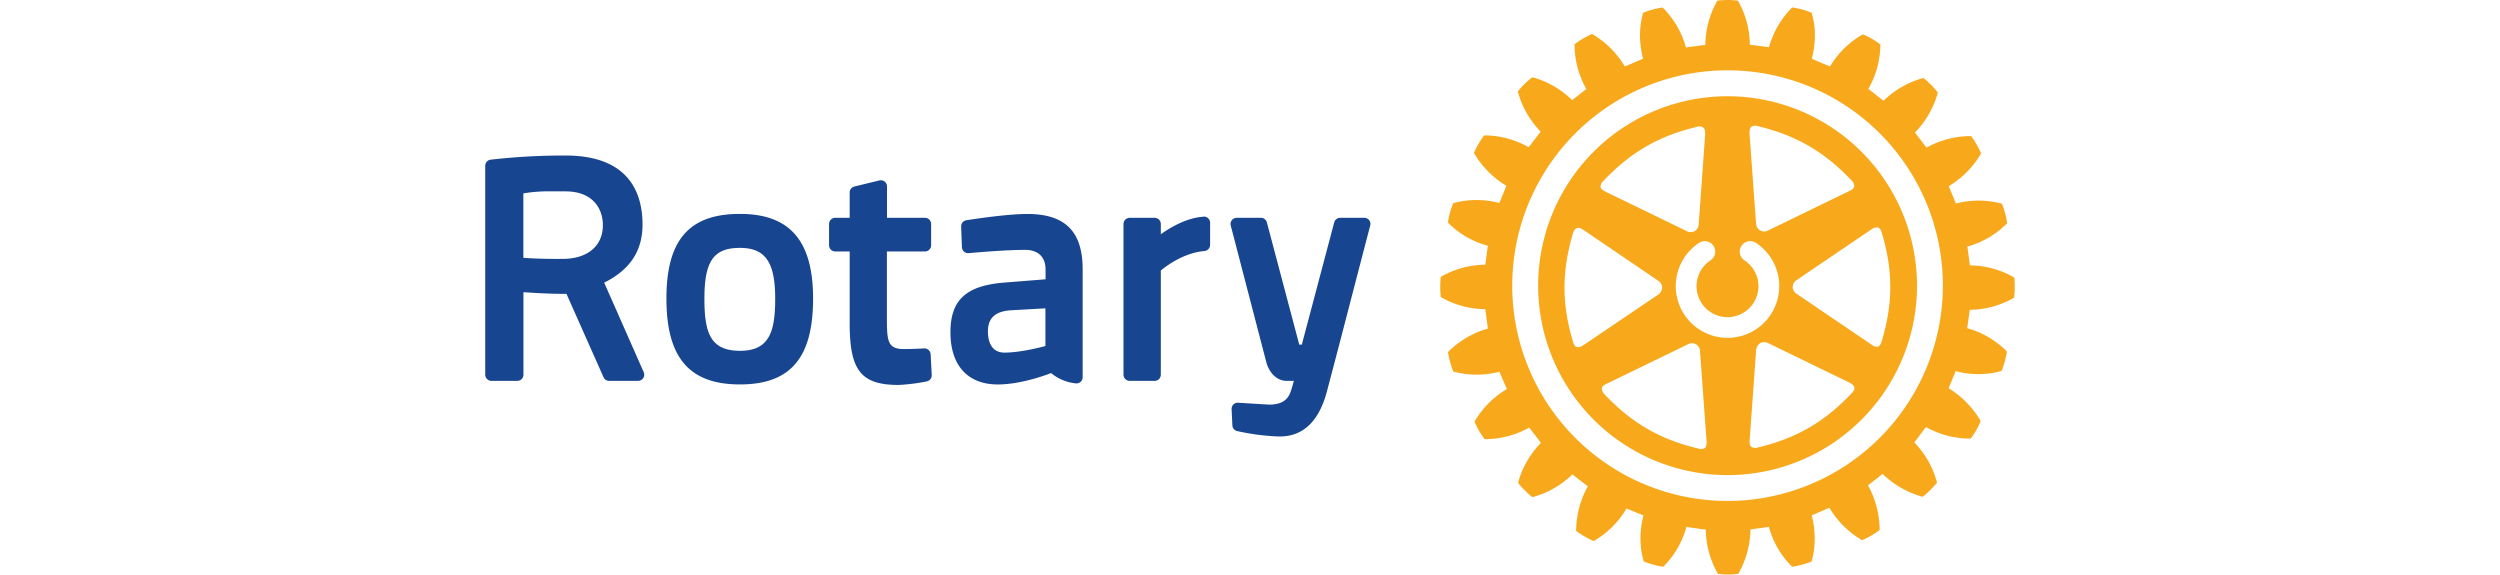<svg xmlns="http://www.w3.org/2000/svg" width="195.15" height="44.86" viewBox="0 0 593.15 222.86"><title>rotary-logo-color-2019</title><path d="M172.73 137.43l.42 8a2.42 2.42 0 0 1-1.94 2.48 73.18 73.18 0 0 1-10.88 1.37c-14.56 0-19-5.57-19-23.82V97.52h-5.59a2.41 2.41 0 0 1-2.4-2.41v-8.25a2.4 2.4 0 0 1 2.4-2.39h5.59v-9.81a2.4 2.4 0 0 1 1.82-2.33l9.66-2.35a2.39 2.39 0 0 1 3 2.33v12.16h14.72a2.4 2.4 0 0 1 2.39 2.39v8.25a2.41 2.41 0 0 1-2.39 2.41h-14.76v25.85c0 8.94.32 12 6.59 12 2.31 0 5.94-.15 7.88-.26a2.4 2.4 0 0 1 2.49 2.32zm-45.59-21.66c0 23-8.75 33.31-28.36 33.31s-28.51-10.31-28.51-33.31c0-22.7 8.79-32.82 28.51-32.82 19.35 0 28.36 10.42 28.36 32.82zm-14.69 0c0-14.14-3.84-19.64-13.67-19.64-10.2 0-13.78 5.13-13.78 19.64 0 13.16 2.2 20.27 13.82 20.27 11.39 0 13.63-7.43 13.63-20.27zM342.8 85.4a2.34 2.34 0 0 0-1.88-.93h-9.38a2.39 2.39 0 0 0-2.31 1.78l-12.56 47.38h-1l-12.55-47.38a2.39 2.39 0 0 0-2.32-1.78h-9.36a2.39 2.39 0 0 0-2.33 3l13.83 53.14c.7 2.63 3.13 7.09 7.95 7.09h2.68c-.23.89-.47 1.84-.73 2.65l-.13.41c-.75 2.45-1.88 6.15-8.72 6.15l-12-.73a2.34 2.34 0 0 0-1.83.67 2.4 2.4 0 0 0-.72 1.83l.3 6.26a2.36 2.36 0 0 0 1.82 2.22 90.6 90.6 0 0 0 15.81 2.1h.76c9 0 15.15-5.84 18.24-17.34 3.58-13.48 8.07-30.8 11.35-43.46l3.67-14.11 1.8-6.89a2.33 2.33 0 0 0-.39-2.06zM61.47 144.34a2.49 2.49 0 0 1-.18 2.28 2.46 2.46 0 0 1-2 1.08H48.06a2.36 2.36 0 0 1-2.19-1.43l-14.36-32.3c-7.14 0-13.34-.43-16.69-.67v32a2.39 2.39 0 0 1-2.39 2.4h-10A2.41 2.41 0 0 1 0 145.3v-81a2.39 2.39 0 0 1 2.14-2.38 248.23 248.23 0 0 1 27-1.61h2C55.8 60.31 61 74.88 61 87.08c0 10.19-4.86 17.56-14.87 22.53zM31.08 74.21h-5.29a59.24 59.24 0 0 0-11 .78v25c2.82.2 8.26.48 15.55.4 9.42-.09 15.28-5.09 15.28-13 .03-6.4-3.8-13.18-14.54-13.18zm200.6 30.15v41.92a2.41 2.41 0 0 1-2.68 2.39 18 18 0 0 1-9.57-4c-.1.05-10.94 4.42-20.65 4.42-11.67 0-18.37-7.37-18.37-20.25 0-12.58 6.14-18.15 21.17-19.28l15.71-1.25v-3.82c0-4.82-2.88-7.59-7.87-7.59-6.88 0-16.7.8-21.92 1.27a2.38 2.38 0 0 1-1.82-.58 2.46 2.46 0 0 1-.82-1.7l-.3-8a2.38 2.38 0 0 1 2-2.47c4.68-.74 16.35-2.44 23.63-2.44 14.65-.03 21.49 6.79 21.49 21.38zm-28.39 16c-5.67.54-8.35 3.13-8.35 8.12 0 3.08.83 8.26 6.45 8.26 6.68 0 15.74-2.53 15.85-2.55v-14.62zm75.27-36.32c-6.37.38-12.66 4-16.57 6.81v-3.99a2.39 2.39 0 0 0-2.41-2.39h-9.64a2.4 2.4 0 0 0-2.42 2.39v58.44a2.4 2.4 0 0 0 2.42 2.4h9.64a2.4 2.4 0 0 0 2.41-2.4v-40.39c2.17-1.82 8.91-6.87 16.94-7.57a2.41 2.41 0 0 0 2.18-2.4v-8.56a2.41 2.41 0 0 0-2.55-2.39z" fill="#17458f"/><path d="M593 107.97v-.31l-.24-.14a35 35 0 0 0-17-4.61c-.12-.8-.88-6.48-1-7.29A34.8 34.8 0 0 0 590 86.77l.21-.19-.06-.31a32.87 32.87 0 0 0-1.86-7l-.12-.28-.29-.07a34.88 34.88 0 0 0-17.58 0c-.28-.75-2.44-6-2.75-6.72a35.85 35.85 0 0 0 12.38-12.43l.14-.23-.07-.27a36.05 36.05 0 0 0-3.6-6.25l-.17-.24h-.32a35.44 35.44 0 0 0-17 4.47c-.48-.66-4-5.23-4.47-5.87a35.22 35.22 0 0 0 8.8-15.22l.08-.3-.21-.23a32.61 32.61 0 0 0-5.11-5.16l-.22-.17h-.31a35.44 35.44 0 0 0-15.22 8.78c-.66-.51-5.22-4.08-5.88-4.62A34.45 34.45 0 0 0 541 17.97v-.74l-.23-.18a29.77 29.77 0 0 0-6.29-3.63l-.26-.1-.25.13a35 35 0 0 0-12.46 12.32c-.78-.3-6.33-2.63-7.06-3a36.66 36.66 0 0 0 1.19-8.89 29.91 29.91 0 0 0-1.19-8.66l-.07-.28-.29-.11a31.53 31.53 0 0 0-6.93-1.9l-.33-.05-.19.2a35.16 35.16 0 0 0-8.81 15.22c-.82-.14-6.56-.85-7.43-.94a34.77 34.77 0 0 0-4.56-17l-.14-.15h-.3a32.46 32.46 0 0 0-7.24 0h-.32l-.14.27a35 35 0 0 0-4.55 16.94c-.83.11-6.66.82-7.5 1a35.07 35.07 0 0 0-8.81-15.25l-.22-.22h-.32a34.06 34.06 0 0 0-6.95 1.86l-.28.12-.11.28a33.27 33.27 0 0 0-1.15 8.76 38.33 38.33 0 0 0 1.19 8.8c-.73.31-6.33 2.72-7.08 3a35.63 35.63 0 0 0-12.41-12.42l-.26-.16-.31.11a36.21 36.21 0 0 0-6.24 3.64l-.26.16v.8A35 35 0 0 0 427 34.5c-.63.52-4.84 3.82-5.48 4.33a35.37 35.37 0 0 0-15.23-8.82l-.28-.06-.21.2a31.11 31.11 0 0 0-5.17 5.09l-.19.24.07.29a35.54 35.54 0 0 0 8.77 15.25c-.46.64-4.13 5.42-4.64 6.08a34.78 34.78 0 0 0-17-4.59h-.28l-.18.25a34.11 34.11 0 0 0-3.63 6.27l-.12.26.15.28A35.64 35.64 0 0 0 396 72.04c-.28.74-2.41 5.92-2.73 6.67a34.64 34.64 0 0 0-17.61 0l-.29.07-.1.26a32.31 32.31 0 0 0-1.9 7v.3l.21.24a34.61 34.61 0 0 0 15.23 8.73c-.12.82-.87 6.56-1 7.34a35.19 35.19 0 0 0-17 4.56l-.27.15v.3a33 33 0 0 0 0 7.25v.29l.27.14a34.8 34.8 0 0 0 17 4.55c.12.83.93 6.72 1 7.53a35.59 35.59 0 0 0-15.2 8.86l-.21.25v.27a35 35 0 0 0 1.89 7l.12.26.27.1a35.15 35.15 0 0 0 17.62 0c.3.74 2.58 6 2.9 6.71a35.34 35.34 0 0 0-12.42 12.39l-.13.27.1.28a34.49 34.49 0 0 0 3.64 6.26l.18.24h.28a35.11 35.11 0 0 0 17-4.5c.5.62 4.09 5.3 4.56 5.94a34.86 34.86 0 0 0-8.8 15.2l-.07.28.18.24a37.53 37.53 0 0 0 5.1 5.14l.24.21.29-.1a35.12 35.12 0 0 0 15.24-8.75c.66.52 5.31 4.09 6 4.6a36 36 0 0 0-4.53 16.7v.61l.27.21a36.92 36.92 0 0 0 6.23 3.62l.27.1.29-.14a35.25 35.25 0 0 0 12.46-12.47l6.58 2.67a35.85 35.85 0 0 0-1.16 8.8 31.43 31.43 0 0 0 1.19 8.76l.06.29.3.11a34 34 0 0 0 7 1.93h.32l.21-.24a34.17 34.17 0 0 0 8.72-15.2c.84.14 6.72 1 7.54 1.06a34.83 34.83 0 0 0 4.59 16.93l.12.26h.33a32.37 32.37 0 0 0 7.23 0h.29l.15-.26a35.68 35.68 0 0 0 4.6-17c.82-.11 6.32-.88 7.14-1a34.5 34.5 0 0 0 8.79 15.24l.22.2h.27a37.08 37.08 0 0 0 7-1.87l.26-.13.09-.27a32 32 0 0 0 1.14-8.76 37.3 37.3 0 0 0-1.14-8.89c.76-.29 6.09-2.6 6.84-2.93a35.8 35.8 0 0 0 12.42 12.44l.24.12.29-.11a31.5 31.5 0 0 0 6.29-3.65l.23-.14v-.81a36.19 36.19 0 0 0-4.5-16.53c.64-.5 5-3.92 5.67-4.43a36.06 36.06 0 0 0 15.27 8.79l.28.08.22-.2a37.06 37.06 0 0 0 5.15-5.1l.2-.26-.1-.26a35.15 35.15 0 0 0-8.73-15.25c.49-.65 4-5.32 4.52-6a34.8 34.8 0 0 0 17 4.49h.3l.18-.22a28.82 28.82 0 0 0 3.63-6.3l.12-.25-.14-.27a36.44 36.44 0 0 0-12.3-12.48c.3-.74 2.41-5.89 2.72-6.63a34 34 0 0 0 17.55 0l.26-.09.12-.26a34.36 34.36 0 0 0 1.91-7v-.3l-.22-.23a34.64 34.64 0 0 0-15.15-8.78c.13-.8.91-6.32 1-7.13a35 35 0 0 0 17-4.58l.24-.16v-.31a28.06 28.06 0 0 0 .2-3.62 27.68 27.68 0 0 0-.13-3.5zm-111.21 86.3a83.5 83.5 0 1 1 83.48-83.5 83.59 83.59 0 0 1-83.48 83.5z" fill="#f7a81b"/><path d="M481.79 37.32a73.46 73.46 0 1 0 73.45 73.45 73.52 73.52 0 0 0-73.45-73.45zM491 49.13a2.93 2.93 0 0 1 2.57-.2c14.76 3.57 25.59 9.8 36.17 20.92a3.45 3.45 0 0 1 1.16 2.19v.26c-.22 1-1.35 1.55-2.36 2l-30.9 15a3.33 3.33 0 0 1-3.25.07 3.42 3.42 0 0 1-1.58-2.86l-2.49-34.23c-.1-1.64.12-2.65.68-3.15zm-57.37 21c10.57-11.1 21.39-17.37 36.15-20.91a2.82 2.82 0 0 1 2.54.21c.63.48.84 1.49.73 3.13l-2.45 34.21a3.3 3.3 0 0 1-1.55 2.86 3.33 3.33 0 0 1-3.25-.07l-30.88-15c-1-.5-2.19-1-2.39-2a3.09 3.09 0 0 1 1.13-2.45zm-7.33 63.44c-1.34.92-2.33 1.25-3.09 1s-1.12-1.22-1.39-2.13c-4.37-14.58-4.37-27.08-.05-41.78.37-1.26.9-2 1.57-2.2 1-.36 2 .37 3 1l28.38 19.31a3.4 3.4 0 0 1 1.7 2.78 3.56 3.56 0 0 1-1.66 2.77zm46.6 40.2a2.89 2.89 0 0 1-2.57.14c-14.75-3.52-25.6-9.76-36.15-20.89a3.29 3.29 0 0 1-1.14-2.13 1.16 1.16 0 0 1 0-.31c.14-1 1.33-1.54 2.33-2l30.9-15a3.15 3.15 0 0 1 4.83 2.78l2.5 34.3c.16 1.59-.08 2.59-.67 3.11zm8.8-42.76a20.07 20.07 0 0 1-11-36.82 4.052 4.052 0 0 1 4.47 6.76 12 12 0 1 0 13.15 0 4.052 4.052 0 0 1 4.47-6.76 20.07 20.07 0 0 1-11 36.83zm48.08 21.61c-10.53 11.08-21.31 17.32-36.15 20.88a3 3 0 0 1-2.66-.23c-.78-.65-.68-2-.6-3.08l2.46-34.25a3.64 3.64 0 0 1 1.62-2.9 3.53 3.53 0 0 1 3.22.1l30.91 15c1.45.71 2.22 1.41 2.37 2.18s-.45 1.57-1.14 2.28zm10.42-64.34c.83.28 1.16 1.2 1.41 2.11 4.35 14.59 4.35 27.08 0 41.79-.35 1.26-.86 2-1.53 2.23-1 .3-2-.4-2.92-1.06l-28.42-19.28a3.46 3.46 0 0 1-1.73-2.79 3.5 3.5 0 0 1 1.73-2.79l28.42-19.27c1.31-.94 2.32-1.23 3.07-.96z" fill="#f7a81b"/></svg>